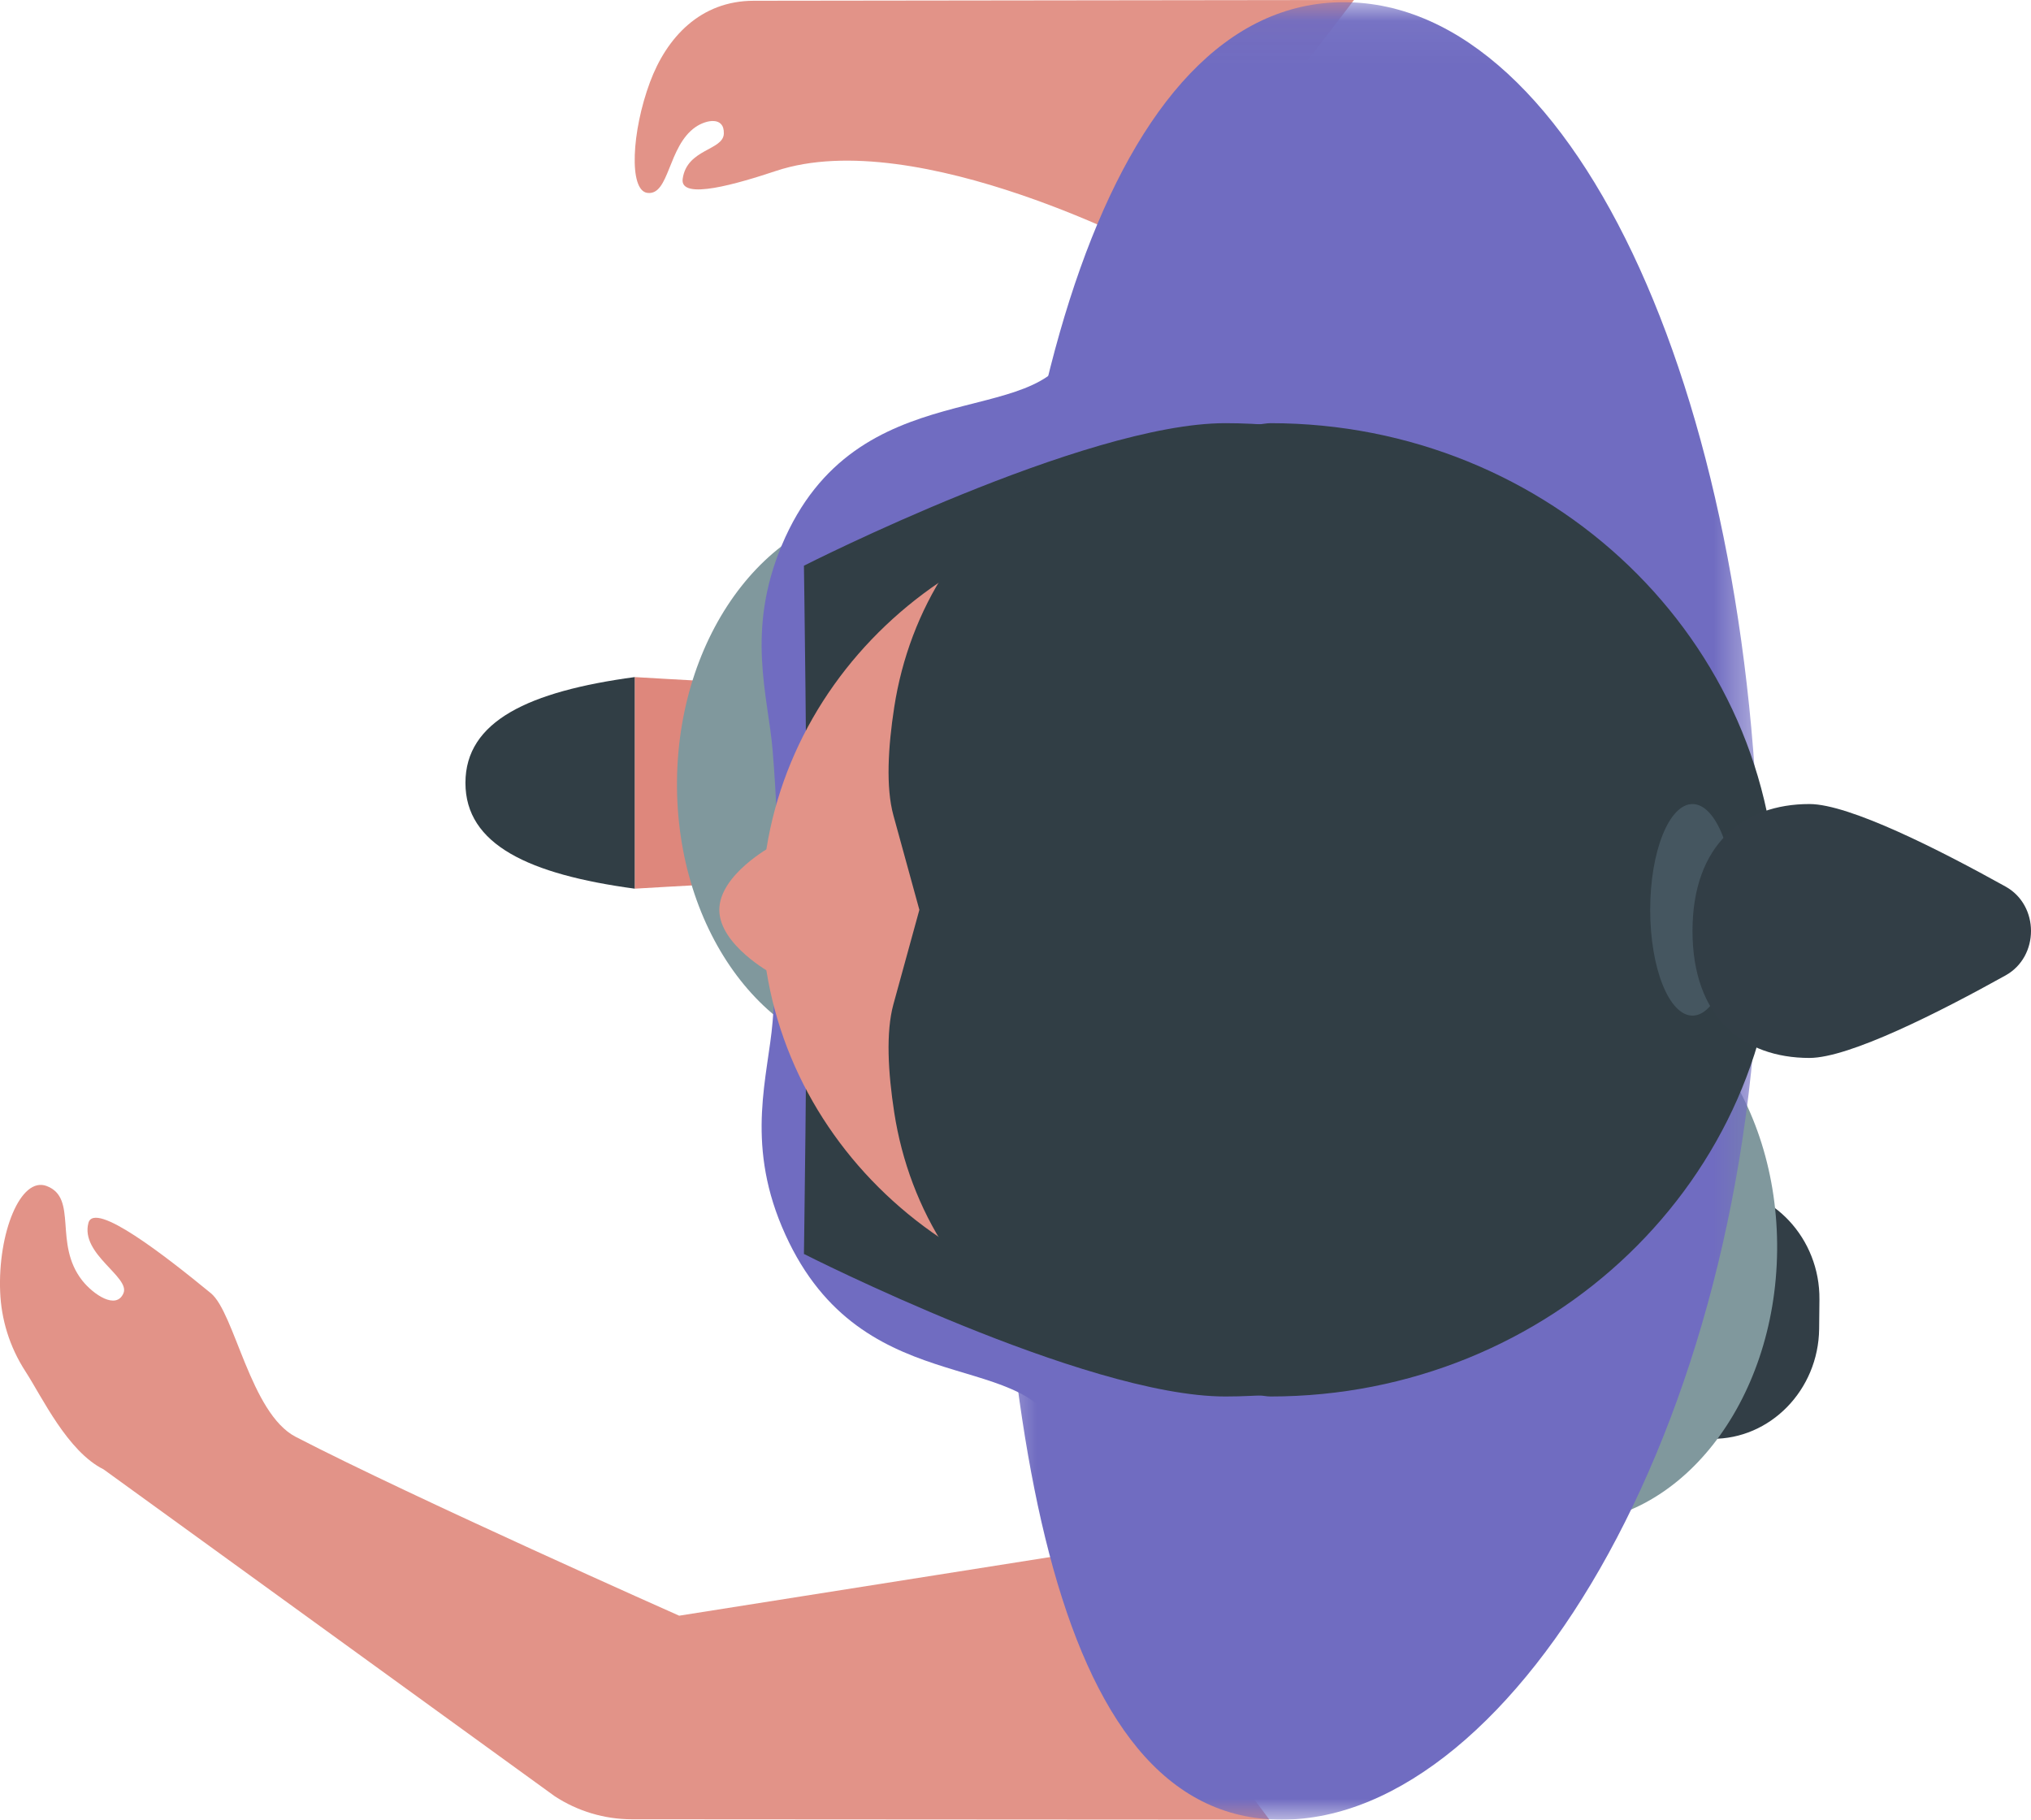 <?xml version="1.0" encoding="UTF-8"?>
<svg width="48px" height="43px" viewBox="0 0 48 43" version="1.1" xmlns="http://www.w3.org/2000/svg" xmlns:xlink="http://www.w3.org/1999/xlink">
    <!-- Generator: Sketch 50.2 (55047) - http://www.bohemiancoding.com/sketch -->
    <title>woman-03</title>
    <desc>Created with Sketch.</desc>
    <defs>
        <polygon id="path-1" points="18.584 43 0.455 43 0.455 0.052 18.584 0.052 18.584 43"></polygon>
    </defs>
    <g id="Page-1" stroke="none" stroke-width="1" fill="none" fill-rule="evenodd">
        <g id="01-Jobs-Copy" transform="translate(-462, -779)">
            <g id="01--Hero">
                <g id="illustration" transform="translate(10, 370)">
                    <g id="woman-03" transform="translate(452, 409)">
                        <path d="M21.247,20.721 C24.576,20.721 25,20.056 25,18.5 C25,16.944 24.576,16.279 21.247,16.279 C19.646,16.279 15,16 15,16 L15,21 C15,21 19.646,20.721 21.247,20.721" id="Fill-1" fill="#DE877C"></path>
                        <path d="M11,18.5 C11,19.961 12.501,20.662 15,21 L15,16 C12.501,16.338 11,17.038 11,18.5" id="Fill-3" fill="#313E45"></path>
                        <path d="M20.931,25 C18.17,24.969 15.962,22.034 16,18.444 C16.038,14.855 18.307,11.969 21.068,12 C23.83,12.031 26.037,14.966 26,18.556 C25.961,22.145 23.693,25.031 20.931,25" id="Fill-5" fill="#80989D"></path>
                        <path d="M33,31.289 L33.007,30.597 C33.023,29.153 34.164,27.984 35.544,28 L40.52,28.056 C41.899,28.072 43.015,29.266 43,30.71 L42.993,31.402 C42.977,32.847 41.836,34.015 40.456,34 L35.48,33.944 C34.101,33.928 32.985,32.733 33,31.289" id="Fill-7" fill="#323E46"></path>
                        <path d="M36.932,36 C34.17,35.969 31.963,33.034 32,29.445 C32.039,25.855 34.307,22.969 37.069,23 C39.83,23.031 42.038,25.966 42,29.556 C41.962,33.145 39.693,36.031 36.932,36" id="Fill-9" fill="#80989D"></path>
                        <path d="M30,43 L27.66,39.857 L25.321,36.715 L16.051,38.18 C16.051,38.18 9.774,35.394 6.989,33.954 C5.918,33.4 5.548,31.022 4.983,30.559 C4.452,30.124 3.764,29.575 3.19,29.202 C2.617,28.829 2.159,28.632 2.089,28.901 C1.993,29.271 2.242,29.589 2.494,29.863 C2.746,30.139 3.001,30.369 2.917,30.562 C2.831,30.76 2.654,30.767 2.464,30.683 C2.275,30.599 2.074,30.424 1.944,30.26 C1.6,29.822 1.577,29.337 1.547,28.925 C1.516,28.512 1.479,28.172 1.107,28.028 C0.795,27.907 0.505,28.187 0.3,28.67 C0.095,29.153 -0.025,29.84 0.004,30.534 C0.03,31.16 0.214,31.812 0.605,32.413 C0.995,33.015 1.594,34.298 2.449,34.723 L4.823,36.442 L13.107,42.444 C13.651,42.801 14.286,42.991 14.935,42.991 L30,43 Z" id="Fill-11" fill="#E29388"></path>
                        <path d="M32,0 L27.402,6 C27.402,6 21.683,2.924 18.337,4.04 C17.455,4.333 16.063,4.749 16.134,4.227 C16.233,3.513 17.096,3.558 17.107,3.156 C17.119,2.745 16.69,2.83 16.44,3.001 C15.778,3.457 15.825,4.627 15.299,4.558 C14.857,4.5 14.928,3.105 15.362,1.94 C15.754,0.888 16.551,0.018 17.815,0.018 L32,0 Z" id="Fill-13" fill="#E29388"></path>
                        <g id="Group-17" transform="translate(23, 0)">
                            <mask id="mask-2" fill="white">
                                <use xlink:href="#path-1"></use>
                            </mask>
                            <g id="Clip-16"></g>
                            <path d="M8.76,0.052 C14.299,0.052 18.584,9.666 18.584,21.526 C18.584,33.386 12.83,43 7.291,43 C1.753,43 0.455,33.386 0.455,21.526 C0.455,9.666 3.221,0.052 8.76,0.052" id="Fill-15" fill="#706CC1" mask="url(#mask-2)"></path>
                        </g>
                        <path d="M25.334,8.156 C24.612,10.233 20.244,8.674 18.477,12.884 C17.624,14.916 18.154,16.452 18.259,17.718 C18.436,19.865 18.436,22.003 18.259,24.15 C18.154,25.415 17.624,26.952 18.477,28.983 C20.244,33.193 24.176,31.807 25.01,33.845 C25.557,35.18 26.275,27.581 25.811,23.246 C25.646,21.703 25.646,20.164 25.811,18.622 C26.275,14.286 25.796,6.827 25.334,8.156" id="Fill-18" fill="#706CC1"></path>
                        <path d="M28.956,10 C32.282,10 35.292,11.287 37.472,13.368 C39.652,15.449 41,18.325 41,21.5 C41,24.676 39.652,27.551 37.472,29.632 C35.292,31.713 32.282,33 28.956,33 C25.63,33 19,29.632 19,29.632 C19,29.632 19.072,24.676 19.072,21.5 C19.072,18.325 19,13.368 19,13.368 C19,13.368 25.63,10 28.956,10" id="Fill-20" fill="#313E45"></path>
                        <path d="M18.232,20 C18.232,20 19,20.393 19,21.499 C19,22.607 18.232,23 18.232,23 C18.232,23 17,22.329 17,21.5 C17,20.671 18.232,20 18.232,20" id="Fill-22" fill="#E29388"></path>
                        <path d="M28,12 C33.523,12 38,16.253 38,21.5 C38,26.747 33.523,31 28,31 C22.477,31 18,26.747 18,21.5 C18,16.253 22.477,12 28,12" id="Fill-24" fill="#E29388"></path>
                        <path d="M29.737,10.028 C28.186,10.063 26.67,10.356 25.346,10.904 C25.19,10.968 25.026,11.049 24.859,11.141 C22.799,12.278 21.49,14.4 21.134,16.711 C20.988,17.656 20.933,18.607 21.115,19.269 L21.728,21.5 L21.115,23.731 C20.933,24.393 20.988,25.344 21.134,26.289 C21.49,28.6 22.799,30.722 24.859,31.859 C25.026,31.951 25.19,32.032 25.346,32.096 C26.67,32.644 28.186,32.936 29.737,32.973 C29.835,32.975 29.928,33 30.026,33 C31.679,33 33.254,32.678 34.687,32.096 C36.119,31.514 37.41,30.673 38.493,29.632 C39.576,28.591 40.453,27.353 41.059,25.977 C41.665,24.6 42,23.088 42,21.5 C42,19.912 41.665,18.4 41.059,17.024 C40.453,15.648 39.576,14.408 38.493,13.368 C37.41,12.328 36.119,11.486 34.687,10.904 C33.254,10.322 31.679,10 30.026,10 C29.928,10 29.835,10.025 29.737,10.028" id="Fill-26" fill="#313E45"></path>
                        <path d="M40,19 C40.552,19 41,20.119 41,21.5 C41,22.881 40.552,24 40,24 C39.448,24 39,22.881 39,21.5 C39,20.119 39.448,19 40,19" id="Fill-28" fill="#455660"></path>
                        <path d="M42.764,19 C43.706,19 45.845,20.086 47.4,20.951 C48.2,21.396 48.2,22.603 47.4,23.049 C45.845,23.914 43.706,25 42.764,25 C41.199,25 40,24.045 40,22 C40,19.955 41.199,19 42.764,19" id="Fill-30" fill="#323E46"></path>
                    </g>
                </g>
            </g>
        </g>
    </g>
</svg>